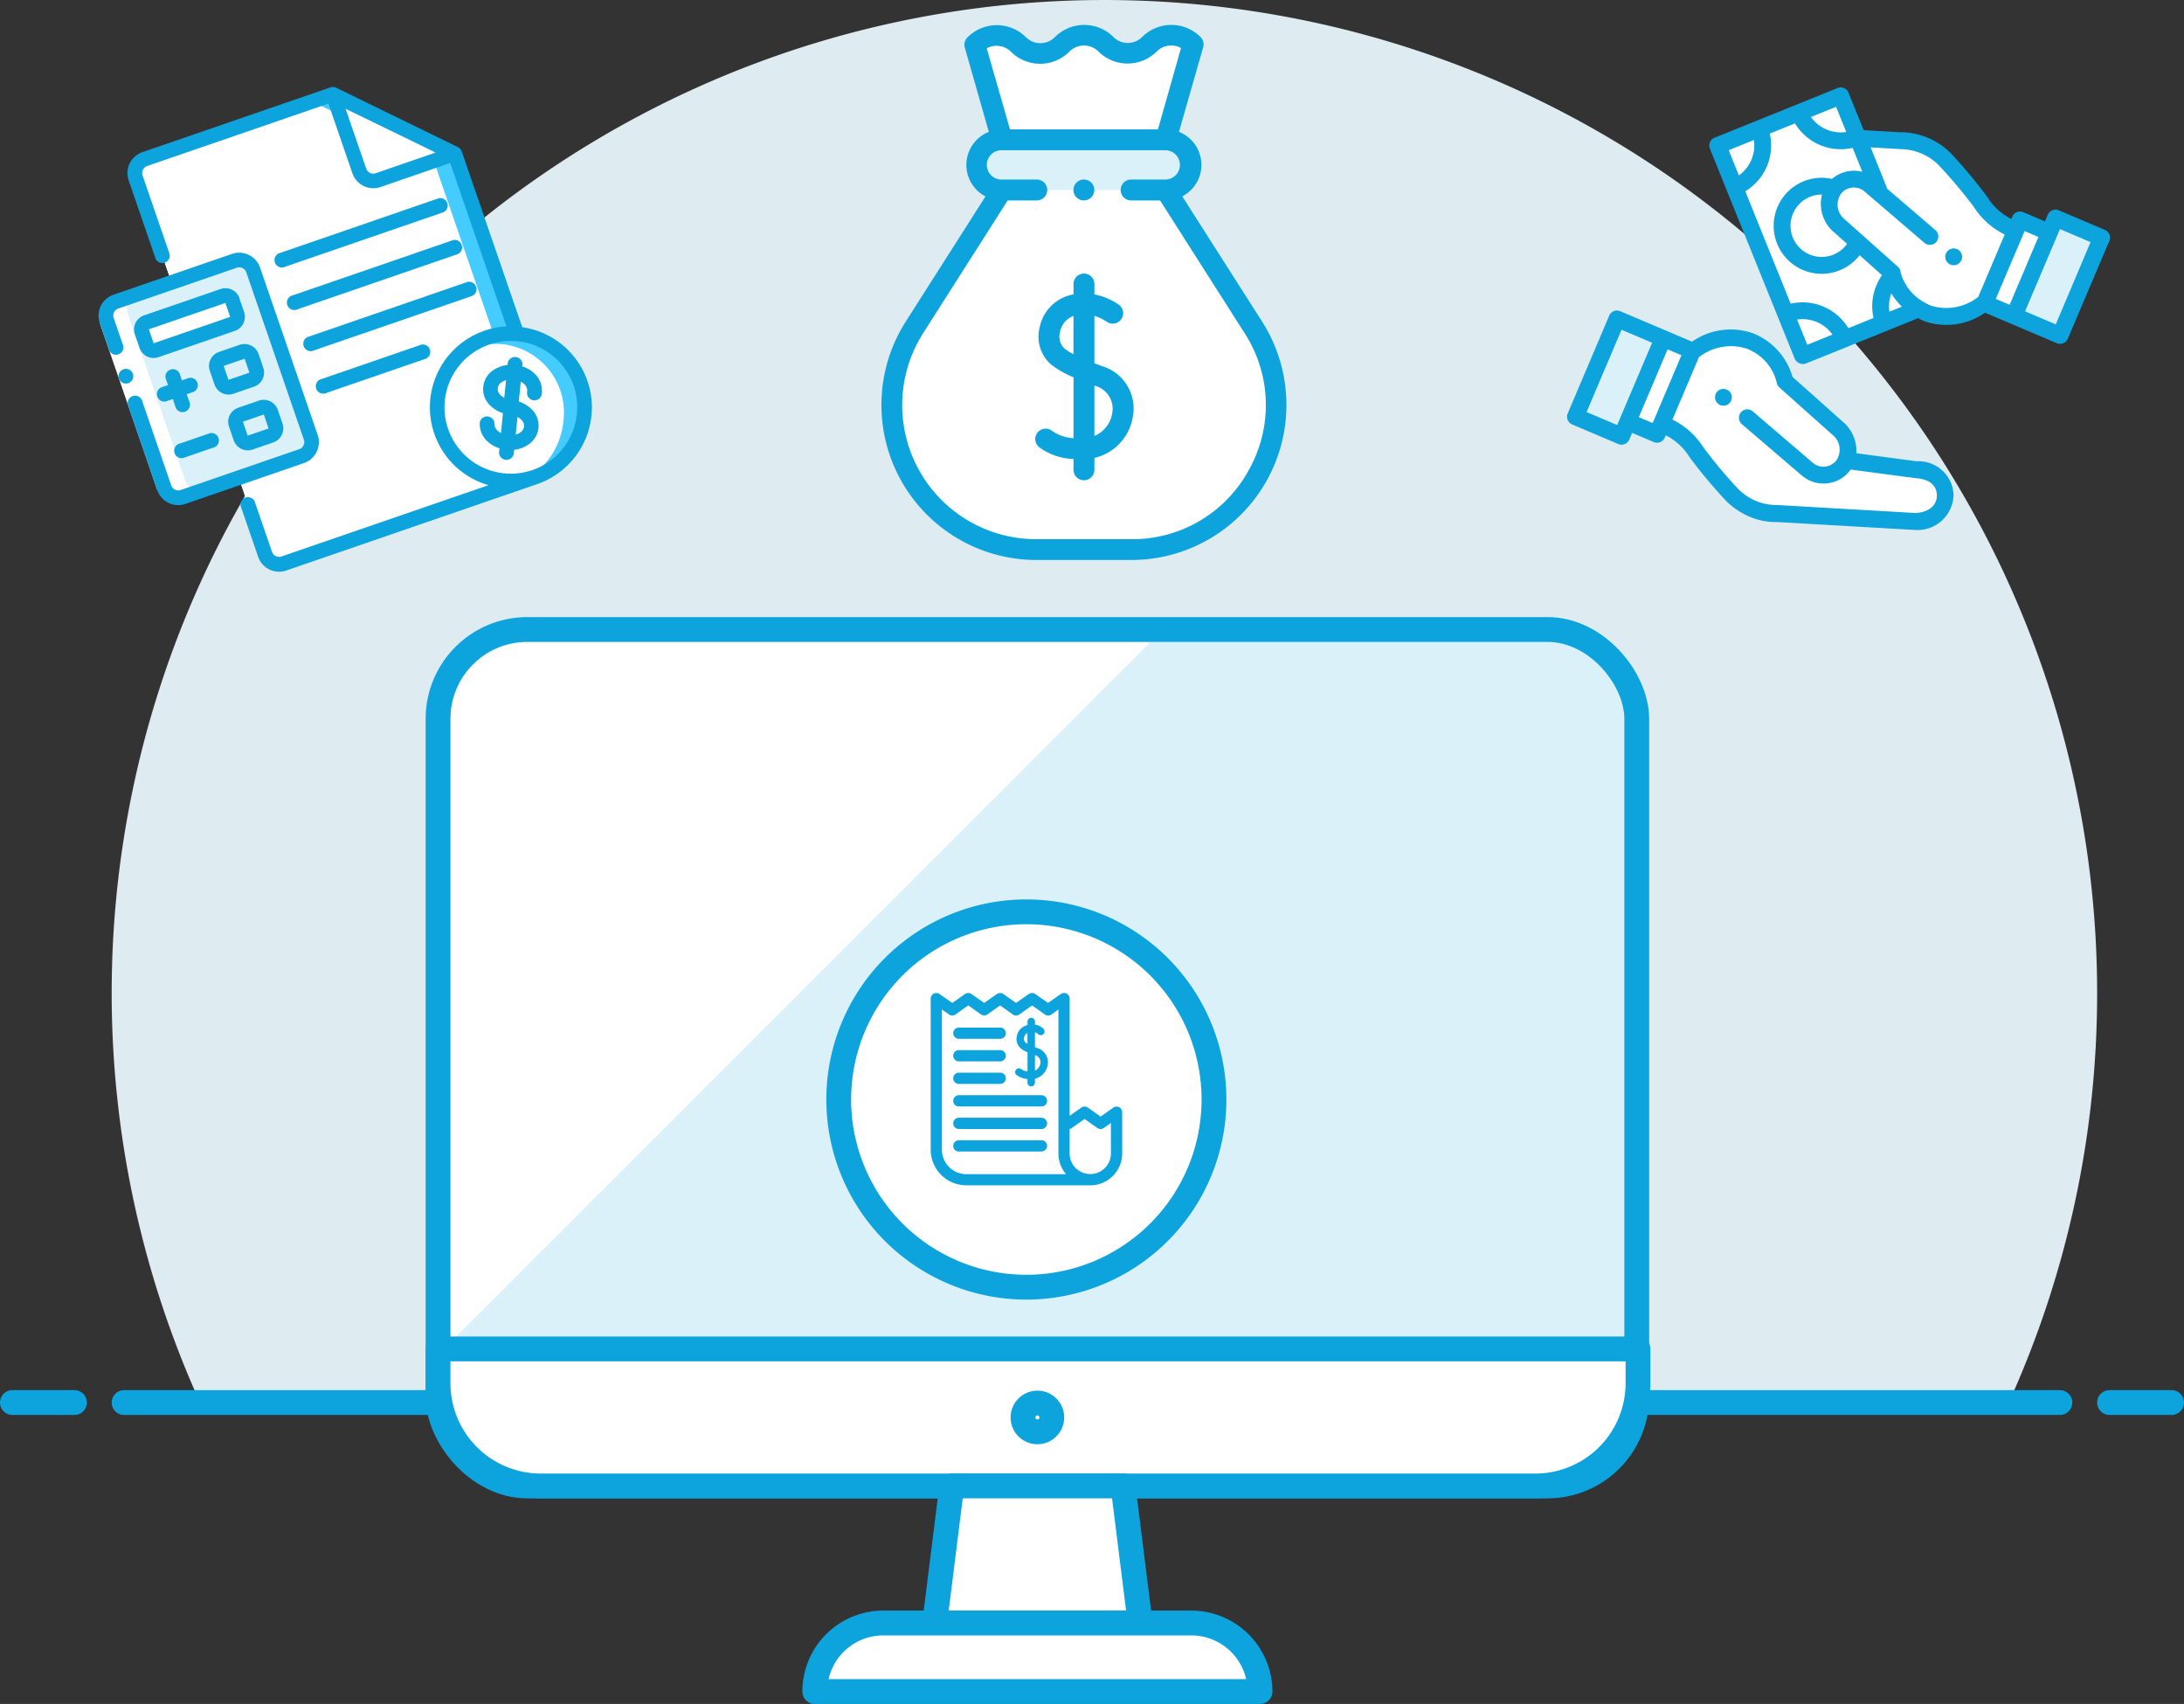 <svg xmlns="http://www.w3.org/2000/svg" width="88" height="68.637" viewBox="0 0 88 68.637">
  <rect x="0" y="0" width="88" height="68.637" fill="#333333" stroke="none"/>
  <g id="Group_1845" data-name="Group 1845" transform="translate(-1616.5 -1271)">
    <g id="monitor-window" transform="translate(1610.5 1255.067)">
      <path id="Path_439" data-name="Path 439" d="M90.5,55.93a40,40,0,1,0-76.44,16.5H86.94A39.88,39.88,0,0,0,90.5,55.93Z" fill="#deebf1"/>
      <line id="Line_4" data-name="Line 4" x2="78" transform="translate(11 72.43)" fill="none" stroke="#0da4de" stroke-linecap="round" stroke-linejoin="round" stroke-width="1"/>
      <line id="Line_5" data-name="Line 5" x2="2.5" transform="translate(6.5 72.43)" fill="none" stroke="#0da4de" stroke-linecap="round" stroke-linejoin="round" stroke-width="1"/>
      <line id="Line_6" data-name="Line 6" x2="2.5" transform="translate(91 72.43)" fill="none" stroke="#0da4de" stroke-linecap="round" stroke-linejoin="round" stroke-width="1"/>
      <path id="Path_468" data-name="Path 468" d="M3.6,0H44.7a3.6,3.6,0,0,1,3.6,3.6V30.9a3.6,3.6,0,0,1-3.6,3.6H3.6A3.6,3.6,0,0,1,0,30.9V3.6A3.6,3.6,0,0,1,3.6,0Z" transform="translate(23.65 41.29)" fill="#dbf1fa"/>
      <path id="Path_440" data-name="Path 440" d="M52.86,41.29H27.79a4.14,4.14,0,0,0-4.14,4.14V70.5Z" fill="#fff"/>
      <rect id="Rectangle_238" data-name="Rectangle 238" width="48.3" height="34.5" rx="3.6" transform="translate(23.65 41.29)" fill="none" stroke="#0da4de" stroke-linecap="round" stroke-linejoin="round" stroke-width="1"/>
      <path id="Path_441" data-name="Path 441" d="M67.81,75.79A4.14,4.14,0,0,0,72,71.65V70.27H23.65v1.38a4.14,4.14,0,0,0,4.14,4.14Z" fill="#fff" stroke="#0da4de" stroke-linecap="round" stroke-linejoin="round" stroke-width="1"/>
      <path id="Path_442" data-name="Path 442" d="M51.94,81.31H43.66l.69-5.52h6.9Z" fill="#fff"/>
      <path id="Path_443" data-name="Path 443" d="M51.94,81.31H43.66l.69-5.52h6.9Z" fill="none" stroke="#0da4de" stroke-linecap="round" stroke-linejoin="round" stroke-width="1"/>
      <path id="Path_444" data-name="Path 444" d="M56.77,84.07H38.83a2.76,2.76,0,0,1,2.76-2.76H54a2.77,2.77,0,0,1,2.77,2.76Z" fill="#fff" stroke="#0da4de" stroke-linecap="round" stroke-linejoin="round" stroke-width="1"/>
      <circle id="Ellipse_24" data-name="Ellipse 24" cx="0.58" cy="0.58" r="0.58" transform="translate(47.22 72.45)" fill="none" stroke="#0da4de" stroke-linecap="round" stroke-linejoin="round" stroke-width="1"/>
    </g>
    <g id="Group_1838" data-name="Group 1838" transform="translate(22 -68)">
      <path id="Path_471" data-name="Path 471" d="M57.67,59.77a7.56,7.56,0,1,1-7.56-7.56A7.56,7.56,0,0,1,57.67,59.77Z" transform="translate(1585.745 1323.52)" fill="#fff"/>
      <path id="Path_474" data-name="Path 474" d="M57.67,59.77a7.56,7.56,0,1,1-7.56-7.56A7.56,7.56,0,0,1,57.67,59.77Z" transform="translate(1585.745 1323.52)" fill="none" stroke="#0da4de" stroke-linecap="round" stroke-linejoin="round" stroke-width="1"/>
    </g>
    <g id="buy" transform="matrix(0.921, 0.391, -0.391, 0.921, 1686.091, 1272.524)">
      <path id="Path_475" data-name="Path 475" d="M107.34,372.017v2.689c1.532.068,1.09.338,3.754,1.536a2.522,2.522,0,0,0,1.962-.033h0l5.235-1.874a1.137,1.137,0,0,0,.691-1.415c-.4-.927-1.416-.54-1.5-.513l-2.733.756" transform="translate(-103.7 -359.379)" fill="#fff"/>
      <g id="Group_1835" data-name="Group 1835" transform="translate(3.64 10.872)">
        <path id="Path_476" data-name="Path 476" d="M110.433,322.813l3.044.964a1,1,0,0,0,1.235-.688h0a1.1,1.1,0,0,0-.766-1.31l-2.7-.916a2.3,2.3,0,0,0-1.949-.941,2.458,2.458,0,0,0-1.956,1.314v1.224" transform="translate(-107.341 -319.921)" fill="#fff"/>
      </g>
      <path id="Path_477" data-name="Path 477" d="M153.089,384.535a.331.331,0,0,1-.066-.007.325.325,0,0,1-.064-.019.341.341,0,0,1-.058-.031.331.331,0,0,1-.094-.094.346.346,0,0,1-.051-.122.326.326,0,0,1,0-.132.329.329,0,0,1,.019-.064.32.32,0,0,1,.031-.058.331.331,0,0,1,.094-.094.34.34,0,0,1,.058-.031.325.325,0,0,1,.064-.019.335.335,0,0,1,.132,0,.315.315,0,0,1,.063.019.332.332,0,0,1,.059.031.331.331,0,0,1,.094.094.342.342,0,0,1,.031.058.352.352,0,0,1,.019.064.325.325,0,0,1,0,.132.341.341,0,0,1-.019.063.337.337,0,0,1-.031.059.33.33,0,0,1-.094.094.336.336,0,0,1-.059.031.315.315,0,0,1-.063.019A.331.331,0,0,1,153.089,384.535Z" transform="translate(-147.57 -370.817)" fill="#0da4de"/>
      <rect id="Rectangle_253" data-name="Rectangle 253" width="1.285" height="3.644" transform="translate(2.356 12.142)" fill="#fff"/>
      <rect id="Rectangle_254" data-name="Rectangle 254" width="2.016" height="4.276" transform="translate(0.339 12.142)" fill="#dbf1fa"/>
      <path id="Path_478" data-name="Path 478" d="M15.6,312.807l0-.01a1.41,1.41,0,0,0-1.91-.7l-2.363.653a1.549,1.549,0,0,0-.959-.944l-.009,0-2.6-.881a2.679,2.679,0,0,0-2.161-.994,2.712,2.712,0,0,0-2.118,1.27H.339a.339.339,0,0,0-.339.339v4.276a.339.339,0,0,0,.339.339H2.355a.339.339,0,0,0,.339-.339v-.293H3.64a.339.339,0,0,0,.339-.339v-.1a2.4,2.4,0,0,1,1.239.445,20.517,20.517,0,0,0,2.037,1.04l.015.006a3.044,3.044,0,0,0,1.091.206,2.7,2.7,0,0,0,1.124-.241l5.222-1.87.027-.011A1.447,1.447,0,0,0,15.6,312.807ZM2.016,315.468H.678v-3.6H2.016Zm1.285-.632H2.695V311.87H3.3Zm11.163-.805L9.244,315.9l-.015.006-.014.006a2.2,2.2,0,0,1-1.689.029,19.653,19.653,0,0,1-1.969-1.006,3.052,3.052,0,0,0-1.578-.537v-2.731A2.094,2.094,0,0,1,5.6,310.6a1.957,1.957,0,0,1,1.66.78.339.339,0,0,0,.18.144l2.7.915a.761.761,0,0,1,.553.9.661.661,0,0,1-.812.456l-3.038-.963a.339.339,0,1,0-.2.647l3.044.965.01,0a1.331,1.331,0,0,0,1.018-.118,1.33,1.33,0,0,0,.636-.8q.012-.041.021-.082l2.546-.705c.368-.126.85-.171,1.065.324C15.192,313.639,14.614,313.959,14.464,314.031Z" transform="translate(0 -299.389)" fill="#0da4de"/>
      <path id="Path_479" data-name="Path 479" d="M46.517,13.035l-3.012-3.012L39.729,13.8l6.453,6.453,3.564-3.564" transform="translate(-38.382 -9.661)" fill="#fff"/>
      <path id="Path_480" data-name="Path 480" d="M145.031,113.954h0v0a1.594,1.594,0,1,0,1.7,1.63" transform="translate(-138.679 -110.065)" fill="#fff"/>
      <path id="Path_481" data-name="Path 481" d="M196.78,29.732V27.043c-1.532-.068-1.09-.338-3.754-1.536a2.522,2.522,0,0,0-1.962.033h0l-1.579.565,1.63,1.63" transform="translate(-183.057 -24.442)" fill="#fff"/>
      <g id="Group_1836" data-name="Group 1836" transform="translate(1.347 0.362)">
        <path id="Path_482" data-name="Path 482" d="M39.729,84.908l1.28-1.28a1.812,1.812,0,0,1,0,2.561Z" transform="translate(-39.729 -81.132)" fill="#fff"/>
        <path id="Path_483" data-name="Path 483" d="M192.264,258.83a1.813,1.813,0,0,1,2.561,0l-1.28,1.28Z" transform="translate(-187.091 -249.881)" fill="#fff"/>
        <path id="Path_484" data-name="Path 484" d="M113.333,11.3l1.28-1.28,1.28,1.28A1.812,1.812,0,0,1,113.333,11.3Z" transform="translate(-110.837 -10.023)" fill="#fff"/>
        <path id="Path_485" data-name="Path 485" d="M288.116,182.048a1.813,1.813,0,0,0,.421,1.9l1.067-1.067" transform="translate(-279.587 -176.214)" fill="#fff"/>
      </g>
      <g id="Group_1837" data-name="Group 1837" transform="translate(6.314 3.162)">
        <path id="Path_486" data-name="Path 486" d="M190.507,93.588l-3.044-.965a1,1,0,0,0-1.235.688h0a1.1,1.1,0,0,0,.766,1.31l2.7.917h0a2.3,2.3,0,0,0,1.949.941,2.458,2.458,0,0,0,1.956-1.314V93.942" transform="translate(-186.19 -92.585)" fill="#fff"/>
      </g>
      <path id="Path_487" data-name="Path 487" d="M339.589,124.176a.335.335,0,0,1-.066-.007.342.342,0,0,1-.063-.019.334.334,0,0,1-.059-.031.33.33,0,0,1-.094-.094.338.338,0,0,1-.031-.059.321.321,0,0,1-.019-.063.326.326,0,0,1,0-.132.332.332,0,0,1,.019-.064.345.345,0,0,1,.031-.058.33.33,0,0,1,.094-.094.334.334,0,0,1,.059-.031.318.318,0,0,1,.063-.019.335.335,0,0,1,.133,0,.331.331,0,0,1,.063.019.342.342,0,0,1,.058.031.339.339,0,0,1,.125.152.33.33,0,0,1,.02.064.341.341,0,0,1,0,.132.32.32,0,0,1-.02.063.314.314,0,0,1-.031.059.329.329,0,0,1-.094.094.343.343,0,0,1-.058.031.357.357,0,0,1-.063.019A.34.34,0,0,1,339.589,124.176Z" transform="translate(-327.745 -119.287)" fill="#0da4de"/>
      <rect id="Rectangle_255" data-name="Rectangle 255" width="1.285" height="3.644" transform="translate(13.723 2.143)" fill="#fff"/>
      <rect id="Rectangle_256" data-name="Rectangle 256" width="2.016" height="4.276" transform="translate(15.008 1.511)" fill="#dbf1fa"/>
      <path id="Path_488" data-name="Path 488" d="M45.708,1.172H43.692a.339.339,0,0,0-.339.339V1.8h-.946a.339.339,0,0,0-.339.339v.1A2.4,2.4,0,0,1,40.829,1.8,20.52,20.52,0,0,0,38.792.756L38.777.749a2.885,2.885,0,0,0-2.214.035L35.2,1.273,34.047.123a.339.339,0,0,0-.48,0L29.791,3.9a.336.336,0,0,0,0,.48l6.453,6.453a.366.366,0,0,0,.48,0l3.448-3.448c.09.008.183.012.279.012a2.712,2.712,0,0,0,2.118-1.27h3.139a.339.339,0,0,0,.339-.339V1.511A.339.339,0,0,0,45.708,1.172ZM34.668,4.317a1.5,1.5,0,0,0,1.016,1.2l.009,0,.678.23a1.255,1.255,0,1,1-1.7-1.433Zm.678-1.324a1.329,1.329,0,0,0-.553.584,1.933,1.933,0,1,0,2.222,2.393l1.145.389a2.165,2.165,0,0,0,.359,1.719l-.774.774a2.155,2.155,0,0,0-2.523,0L31.772,5.4a2.155,2.155,0,0,0,0-2.523l.774-.774a2.155,2.155,0,0,0,2.523,0l.733.733A1.338,1.338,0,0,0,35.346,2.993Zm3.663,4.6a1.483,1.483,0,0,1-.217-.705,2.637,2.637,0,0,0,.6.324ZM33.808.842l.773.773a1.479,1.479,0,0,1-1.546,0ZM31.284,3.366a1.479,1.479,0,0,1,0,1.546l-.773-.773Zm5.2,6.746-.773-.773a1.477,1.477,0,0,1,1.546,0Zm3.967-3.395a2.468,2.468,0,0,1-.354-.025h0a1.942,1.942,0,0,1-1.256-.687L38.8,5.95a.338.338,0,0,0-.187-.155l-2.7-.915a.761.761,0,0,1-.553-.9h0a.661.661,0,0,1,.812-.455l3.038.963a.339.339,0,1,0,.2-.647L37,3.076l-.021-.021h0L35.728,1.8,36.8,1.418l.012,0h0l.014-.006a2.2,2.2,0,0,1,1.689-.029A19.645,19.645,0,0,1,40.49,2.383a3.052,3.052,0,0,0,1.578.537V5.651A2.094,2.094,0,0,1,40.451,6.718Zm2.3-4.236h.606V5.447h-.606Zm2.623,2.965H44.031V1.85h1.338Z" transform="translate(-28.684 0)" fill="#0da4de"/>
    </g>
    <g id="payment" transform="translate(1653 1311)">
      <path id="Path_489" data-name="Path 489" d="M226.9,68.208l-.106-.038v-.6a.281.281,0,0,1,.122.064.151.151,0,0,0,.228-.2.583.583,0,0,0-.349-.174v-.107a.151.151,0,1,0-.3,0v.125l-.048.013a.561.561,0,0,0-.384.44.5.5,0,0,0,.163.489,1.282,1.282,0,0,0,.269.156v.768a.53.53,0,0,1-.264-.1.151.151,0,1,0-.166.253.817.817,0,0,0,.429.155v.127a.151.151,0,1,0,.3,0v-.141a.681.681,0,0,0,.512-.547A.591.591,0,0,0,226.9,68.208Zm-.491-.229a.2.2,0,0,1-.052-.194.27.27,0,0,1,.135-.19v.439A.716.716,0,0,1,226.413,67.979Zm.6.855a.376.376,0,0,1-.214.28v-.622l.005,0A.294.294,0,0,1,227.012,68.834Z" transform="translate(-221.593 -65.986)" fill="#0da4de"/>
      <path id="Path_490" data-name="Path 490" d="M61.227,92.454h1.664a.227.227,0,0,0,0-.454H61.227a.227.227,0,0,0,0,.454Z" transform="translate(-59.092 -90.608)" fill="#0da4de"/>
      <path id="Path_491" data-name="Path 491" d="M61.227,152.454h1.664a.227.227,0,1,0,0-.454H61.227a.227.227,0,1,0,0,.454Z" transform="translate(-59.092 -149.7)" fill="#0da4de"/>
      <path id="Path_492" data-name="Path 492" d="M61.227,212.454h1.664a.227.227,0,1,0,0-.454H61.227a.227.227,0,1,0,0,.454Z" transform="translate(-59.092 -208.792)" fill="#0da4de"/>
      <path id="Path_493" data-name="Path 493" d="M64.556,272H61.227a.227.227,0,0,0,0,.454h3.329a.227.227,0,0,0,0-.454Z" transform="translate(-59.092 -267.884)" fill="#0da4de"/>
      <path id="Path_494" data-name="Path 494" d="M64.556,332H61.227a.227.227,0,1,0,0,.454h3.329a.227.227,0,1,0,0-.454Z" transform="translate(-59.092 -326.976)" fill="#0da4de"/>
      <path id="Path_495" data-name="Path 495" d="M64.556,392H61.227a.227.227,0,0,0,0,.454h3.329a.227.227,0,0,0,0-.454Z" transform="translate(-59.092 -386.069)" fill="#0da4de"/>
      <path id="Path_496" data-name="Path 496" d="M8.594,4.6a.227.227,0,0,0-.235.016l-.513.362-.513-.362a.227.227,0,0,0-.262,0L6.6,4.945V.227A.227.227,0,0,0,6.241.041L5.728.4,5.215.041a.227.227,0,0,0-.262,0L4.441.4,3.929.042a.227.227,0,0,0-.262,0L3.155.4,2.644.042a.227.227,0,0,0-.262,0L1.87.4,1.358.042A.227.227,0,0,0,1,.227V6.31A1.439,1.439,0,0,0,2.437,7.747H7.431A1.288,1.288,0,0,0,8.717,6.461V4.8A.227.227,0,0,0,8.594,4.6ZM1.454,6.31V.665l.285.2A.227.227,0,0,0,2,.866L2.513.5l.512.361a.227.227,0,0,0,.262,0L3.8.5,4.31.866a.227.227,0,0,0,.262,0L5.084.5,5.6.866a.227.227,0,0,0,.262,0l.286-.2v5.8a1.28,1.28,0,0,0,.307.832H2.437A.985.985,0,0,1,1.454,6.31Zm6.809.151a.832.832,0,1,1-1.664,0V5.474a.227.227,0,0,0,.091-.038L7.2,5.074l.513.362a.227.227,0,0,0,.262,0l.286-.2Z" fill="#0da4de"/>
    </g>
    <g id="bill" transform="translate(1618.578 1278.389) rotate(-19)">
      <g id="Group_1841" data-name="Group 1841" transform="translate(0.303 0.297)">
        <path id="Path_497" data-name="Path 497" d="M105.349,11.395V19.07l-1.188,5.691H93.467a.6.6,0,0,1-.594-.594V8.127a.6.6,0,0,1,.594-.594h8.02Z" transform="translate(-89.903 -7.533)" fill="#44cbff"/>
        <path id="Path_498" data-name="Path 498" d="M104.458,11.395V19.07l-1.188,5.691h-9.8a.6.6,0,0,1-.594-.594V8.127a.6.6,0,0,1,.594-.594H100.6Z" transform="translate(-89.903 -7.533)" fill="#fff"/>
        <path id="Path_499" data-name="Path 499" d="M8.134,152.6h5.05a.594.594,0,0,1,.594.594v7.129a.594.594,0,0,1-.594.594H8.134a.594.594,0,0,1-.594-.594v-7.129A.594.594,0,0,1,8.134,152.6Z" transform="translate(-7.54 -147.55)" fill="#dbf1fa"/>
        <g id="Group_1839" data-name="Group 1839">
          <path id="Path_500" data-name="Path 500" d="M8.134,152.6h4.159a.594.594,0,0,1,.594.594v7.129a.594.594,0,0,1-.594.594H8.134a.594.594,0,0,1-.594-.594v-7.129A.594.594,0,0,1,8.134,152.6Z" transform="translate(-7.54 -147.55)" fill="#dbf1fa"/>
          <path id="Path_501" data-name="Path 501" d="M340.34,7.533V10.8a.594.594,0,0,0,.594.594H344.2Z" transform="translate(-328.755 -7.533)" fill="#fff"/>
          <path id="Path_502" data-name="Path 502" d="M110.237,255h.891a.3.3,0,0,1,.3.3v.594a.3.3,0,0,1-.3.3h-.891a.3.3,0,0,1-.3-.3V255.3A.3.3,0,0,1,110.237,255Z" transform="translate(-106.375 -246.386)" fill="#dbf1fa"/>
          <path id="Path_503" data-name="Path 503" d="M110.237,323.267h.891a.3.3,0,0,1,.3.3v.594a.3.3,0,0,1-.3.3h-.891a.3.3,0,0,1-.3-.3v-.594A.3.3,0,0,1,110.237,323.267Z" transform="translate(-106.375 -312.276)" fill="#dbf1fa"/>
        </g>
        <path id="Path_504" data-name="Path 504" d="M41.971,186.733h3.267a.3.3,0,0,1,.3.3v.594a.3.3,0,0,1-.3.3H41.971a.3.3,0,0,1-.3-.3v-.594A.3.3,0,0,1,41.971,186.733Z" transform="translate(-40.486 -180.495)" fill="#fff"/>
        <path id="Path_505" data-name="Path 505" d="M337.466,335.987a2.973,2.973,0,0,1-3.155,1.705,3.024,3.024,0,0,1-.781-.235,2.971,2.971,0,1,1,3.936-1.47Z" transform="translate(-320.505 -320.497)" fill="#44cbff"/>
        <path id="Path_506" data-name="Path 506" d="M336.565,336.909a2.965,2.965,0,0,1-2.263,1.705,3.025,3.025,0,0,1-.781-.235,2.768,2.768,0,1,1,3.045-1.47Z" transform="translate(-320.495 -321.419)" fill="#fff"/>
        <g id="Group_1840" data-name="Group 1840" transform="translate(0 0.006)">
          <path id="Path_507" data-name="Path 507" d="M93.764,8.3a.6.6,0,0,1,.594-.594h-.891a.6.6,0,0,0-.594.594v4.456h.891Z" transform="translate(-89.903 -7.704)" fill="#fff"/>
          <path id="Path_508" data-name="Path 508" d="M93.467,395.565h.891a.6.6,0,0,1-.594-.594V391.7h-.891v3.268A.6.6,0,0,0,93.467,395.565Z" transform="translate(-89.903 -378.336)" fill="#fff"/>
          <path id="Path_509" data-name="Path 509" d="M8.134,161.087h.891a.6.6,0,0,1-.594-.594v-7.129a.6.6,0,0,1,.594-.594H8.134a.6.6,0,0,0-.594.594v7.129A.6.6,0,0,0,8.134,161.087Z" transform="translate(-7.54 -147.72)" fill="#fff"/>
        </g>
      </g>
      <g id="Group_1843" data-name="Group 1843" transform="translate(0.006)">
        <path id="Path_510" data-name="Path 510" d="M.6,170.667V177.8H.006v-7.129Z" transform="translate(-0.006 -164.726)" fill="#fff"/>
        <g id="Group_1842" data-name="Group 1842" transform="translate(0)">
          <path id="Path_511" data-name="Path 511" d="M.36,230.993a.313.313,0,0,0,.211-.086.3.3,0,0,0,0-.422l-.045-.036a.226.226,0,0,0-.054-.027.189.189,0,0,0-.054-.018A.434.434,0,0,0,.36,230.4a.312.312,0,0,0-.211.086.306.306,0,0,0,0,.422.307.307,0,0,0,.1.062A.3.3,0,0,0,.36,230.993Z" transform="translate(-0.062 -222.379)" fill="#0da4de"/>
          <path id="Path_512" data-name="Path 512" d="M.9,153.978h5.05a.892.892,0,0,0,.891-.891v-7.129a.892.892,0,0,0-.891-.891H.9a.892.892,0,0,0-.891.891v1.188a.3.3,0,0,0,.594,0v-1.188a.3.3,0,0,1,.3-.3h5.05a.3.3,0,0,1,.3.3v7.129a.3.3,0,0,1-.3.3H.9a.3.3,0,0,1-.3-.3v-3.565a.3.3,0,1,0-.594,0v3.565A.892.892,0,0,0,.9,153.978Z" transform="translate(-0.007 -140.017)" fill="#0da4de"/>
          <path id="Path_513" data-name="Path 513" d="M98.406,4.14a.291.291,0,0,0-.015-.076.282.282,0,0,0-.01-.028.293.293,0,0,0-.058-.087L94.461.087a.293.293,0,0,0-.087-.058l-.028-.01A.292.292,0,0,0,94.27,0c-.006,0-.012,0-.018,0h-8.02a.892.892,0,0,0-.891.891V4.159a.3.3,0,1,0,.594,0V.891a.3.3,0,0,1,.3-.3h7.723v2.97a.892.892,0,0,0,.891.891h2.97v6.96a3.264,3.264,0,0,0-2.766,5.812H86.231a.3.3,0,0,1-.3-.3V14.852a.3.3,0,1,0-.594,0v2.079a.892.892,0,0,0,.891.891H96.921A3.265,3.265,0,0,0,98.41,11.65V4.159C98.41,4.152,98.407,4.146,98.406,4.14Zm-3.561-.278a.3.3,0,0,1-.3-.3V1.014L97.4,3.862Zm4.512,11.8a2.673,2.673,0,1,1-1.322-3.542A2.673,2.673,0,0,1,99.358,15.666Z" transform="translate(-82.37)" fill="#0da4de"/>
          <path id="Path_514" data-name="Path 514" d="M104.485,248.06a.6.6,0,0,0-.594-.594H103a.6.6,0,0,0-.594.594v.594a.6.6,0,0,0,.594.594h.891a.6.6,0,0,0,.594-.594Zm-.594.594H103v-.594h.891Z" transform="translate(-98.842 -238.852)" fill="#0da4de"/>
          <path id="Path_515" data-name="Path 515" d="M103.891,315.733H103a.6.6,0,0,0-.594.594v.594a.6.6,0,0,0,.594.594h.891a.6.6,0,0,0,.594-.594v-.594A.6.6,0,0,0,103.891,315.733Zm0,1.188H103v-.594h.892Z" transform="translate(-98.842 -304.742)" fill="#0da4de"/>
          <path id="Path_516" data-name="Path 516" d="M34.437,248.655h.3v.3a.3.3,0,1,0,.594,0v-.3h.3a.3.3,0,0,0,0-.594h-.3v-.3a.3.3,0,0,0-.594,0v.3h-.3a.3.3,0,0,0,0,.594Z" transform="translate(-32.952 -238.853)" fill="#0da4de"/>
          <path id="Path_517" data-name="Path 517" d="M34.437,333.4h1.188a.3.3,0,1,0,0-.594H34.437a.3.3,0,1,0,0,.594Z" transform="translate(-32.952 -321.216)" fill="#0da4de"/>
          <path id="Path_518" data-name="Path 518" d="M213.637,162.728h6.832a.3.3,0,0,0,0-.594h-6.832a.3.3,0,0,0,0,.594Z" transform="translate(-205.914 -156.49)" fill="#0da4de"/>
          <path id="Path_519" data-name="Path 519" d="M213.637,213.928h6.832a.3.3,0,0,0,0-.594h-6.832a.3.3,0,1,0,0,.594Z" transform="translate(-205.914 -205.908)" fill="#0da4de"/>
          <path id="Path_520" data-name="Path 520" d="M213.637,265.128h6.832a.3.3,0,0,0,0-.594h-6.832a.3.3,0,0,0,0,.594Z" transform="translate(-205.914 -255.326)" fill="#0da4de"/>
          <path id="Path_521" data-name="Path 521" d="M213.637,316.328H217.8a.3.3,0,1,0,0-.594h-4.159a.3.3,0,1,0,0,.594Z" transform="translate(-205.914 -304.743)" fill="#0da4de"/>
          <path id="Path_522" data-name="Path 522" d="M38.6,179.794A.6.6,0,0,0,38,179.2H34.734a.6.6,0,0,0-.594.594v.594a.6.6,0,0,0,.594.594H38a.6.6,0,0,0,.594-.594v-.594Zm-3.862.594v-.594H38v.594Z" transform="translate(-32.952 -172.962)" fill="#0da4de"/>
          <path id="Path_523" data-name="Path 523" d="M378.78,363.548l.039-.086a.3.3,0,0,0-.54-.247l-.039.086a1.252,1.252,0,0,0-.571,0,.914.914,0,0,0-.611,1.339,1.255,1.255,0,0,0,.373.432l-.335.734a.616.616,0,0,1-.1-.137.364.364,0,0,1-.023-.31.3.3,0,0,0-.54-.247.949.949,0,0,0,.033.824,1.254,1.254,0,0,0,.373.432l-.039.086a.3.3,0,1,0,.54.247l.038-.083a1.315,1.315,0,0,0,.279.031,1.2,1.2,0,0,0,.293-.036.914.914,0,0,0,.611-1.339,1.255,1.255,0,0,0-.373-.432l.335-.734a.616.616,0,0,1,.1.137.365.365,0,0,1,.023.31.3.3,0,1,0,.54.247.949.949,0,0,0-.033-.824A1.253,1.253,0,0,0,378.78,363.548Zm-1.192.826a.322.322,0,0,1,.226-.5.611.611,0,0,1,.169-.015l-.3.647a.619.619,0,0,1-.1-.137Zm.443,1.171a.322.322,0,0,1-.226.5.615.615,0,0,1-.169.015l.3-.647a.617.617,0,0,1,.1.137Z" transform="translate(-363.254 -350.404)" fill="#0da4de"/>
        </g>
      </g>
    </g>
    <g id="XMLID_1487_" transform="translate(1590.143 1272.001)">
      <path id="XMLID_1492_" d="M161.26,111.99h-6.6a1.011,1.011,0,0,1,0-2.021h6.6a1.011,1.011,0,1,1,0,2.021Z" transform="translate(-87.928 -105.338)" fill="#dbf1fa"/>
      <path id="XMLID_1491_" d="M81.616,172.456H77.783a5.824,5.824,0,0,1-4.91-8.957l3.528-5.531H83l3.528,5.531A5.824,5.824,0,0,1,81.616,172.456Z" transform="translate(-9.667 -151.317)" fill="#fff"/>
      <path id="XMLID_1489_" d="M151.509,10.336a1.243,1.243,0,0,1,1.757,0l0,0a1.243,1.243,0,0,0,1.754,0l.012-.012a1.243,1.243,0,0,1,1.754,0l0,0a1.243,1.243,0,0,0,1.757,0,1.243,1.243,0,0,1,1.757,0l-1.1,3.844h-6.6Z" transform="translate(-85.877 -9.55)" fill="#fff"/>
      <g id="XMLID_1153_" transform="translate(61.857 -0.001)">
        <path id="XMLID_1329_" d="M77.214,11.956,73.995,6.91a1.431,1.431,0,0,0-.133-2.6L74.837.9A.421.421,0,0,0,74.73.489a1.666,1.666,0,0,0-2.353,0A.816.816,0,0,1,71.8.729a.817.817,0,0,1-.582-.242l0,0a1.667,1.667,0,0,0-2.349,0l-.012.012a.823.823,0,0,1-1.16,0l0,0a1.666,1.666,0,0,0-2.353,0A.421.421,0,0,0,65.227.9L66.2,4.311a1.431,1.431,0,0,0-.135,2.6L62.85,11.956a6.245,6.245,0,0,0,5.265,9.6h3.833a6.245,6.245,0,0,0,5.265-9.6ZM67.092,1.084l0,0a1.667,1.667,0,0,0,2.349,0l.012-.012a.823.823,0,0,1,1.161,0l0,0a1.666,1.666,0,0,0,2.353,0,.823.823,0,0,1,.976-.139L73.015,4.21H67.052L66.116.945a.823.823,0,0,1,.976.139Zm9.595,16.828a5.333,5.333,0,0,1-4.738,2.806H68.115a5.4,5.4,0,0,1-4.555-8.309l3.4-5.336h1.173a.421.421,0,0,0,0-.842h-1.4a.59.59,0,1,1,0-1.179h6.6a.59.59,0,0,1,0,1.179h-1.4a.421.421,0,0,0,0,.842H73.1l3.4,5.336A5.333,5.333,0,0,1,76.687,17.913Z" transform="translate(-61.857 0.001)" fill="#0da4de"/>
        <path id="XMLID_1341_" d="M211.323,241.7c-.106-.037-.214-.076-.321-.117v-1.909a1.728,1.728,0,0,1,.484.226.421.421,0,0,0,.507-.673,2.572,2.572,0,0,0-.991-.419v-.419a.421.421,0,0,0-.842,0v.416a2.171,2.171,0,0,0-.217.053,1.686,1.686,0,0,0-1.156,1.323,1.487,1.487,0,0,0,.487,1.466,4.057,4.057,0,0,0,.886.5V244.6a1.684,1.684,0,0,1-.923-.338.421.421,0,0,0-.461.7,2.486,2.486,0,0,0,1.384.476v.435a.421.421,0,0,0,.842,0v-.479a2.03,2.03,0,0,0,1.548-1.654A1.781,1.781,0,0,0,211.323,241.7Zm-1.53-.715a.656.656,0,0,1-.179-.647.858.858,0,0,1,.545-.664v1.542A2.52,2.52,0,0,1,209.793,240.986Zm1.926,2.614a1.207,1.207,0,0,1-.717.912v-2.032l.041.015A.953.953,0,0,1,211.718,243.6Z" transform="translate(-202.405 -227.948)" fill="#0da4de"/>
        <path id="XMLID_1343_" d="M246.406,148.811a.421.421,0,1,0-.3-.123A.424.424,0,0,0,246.406,148.811Z" transform="translate(-238.231 -141.737)" fill="#0da4de"/>
      </g>
    </g>
  </g>
</svg>
